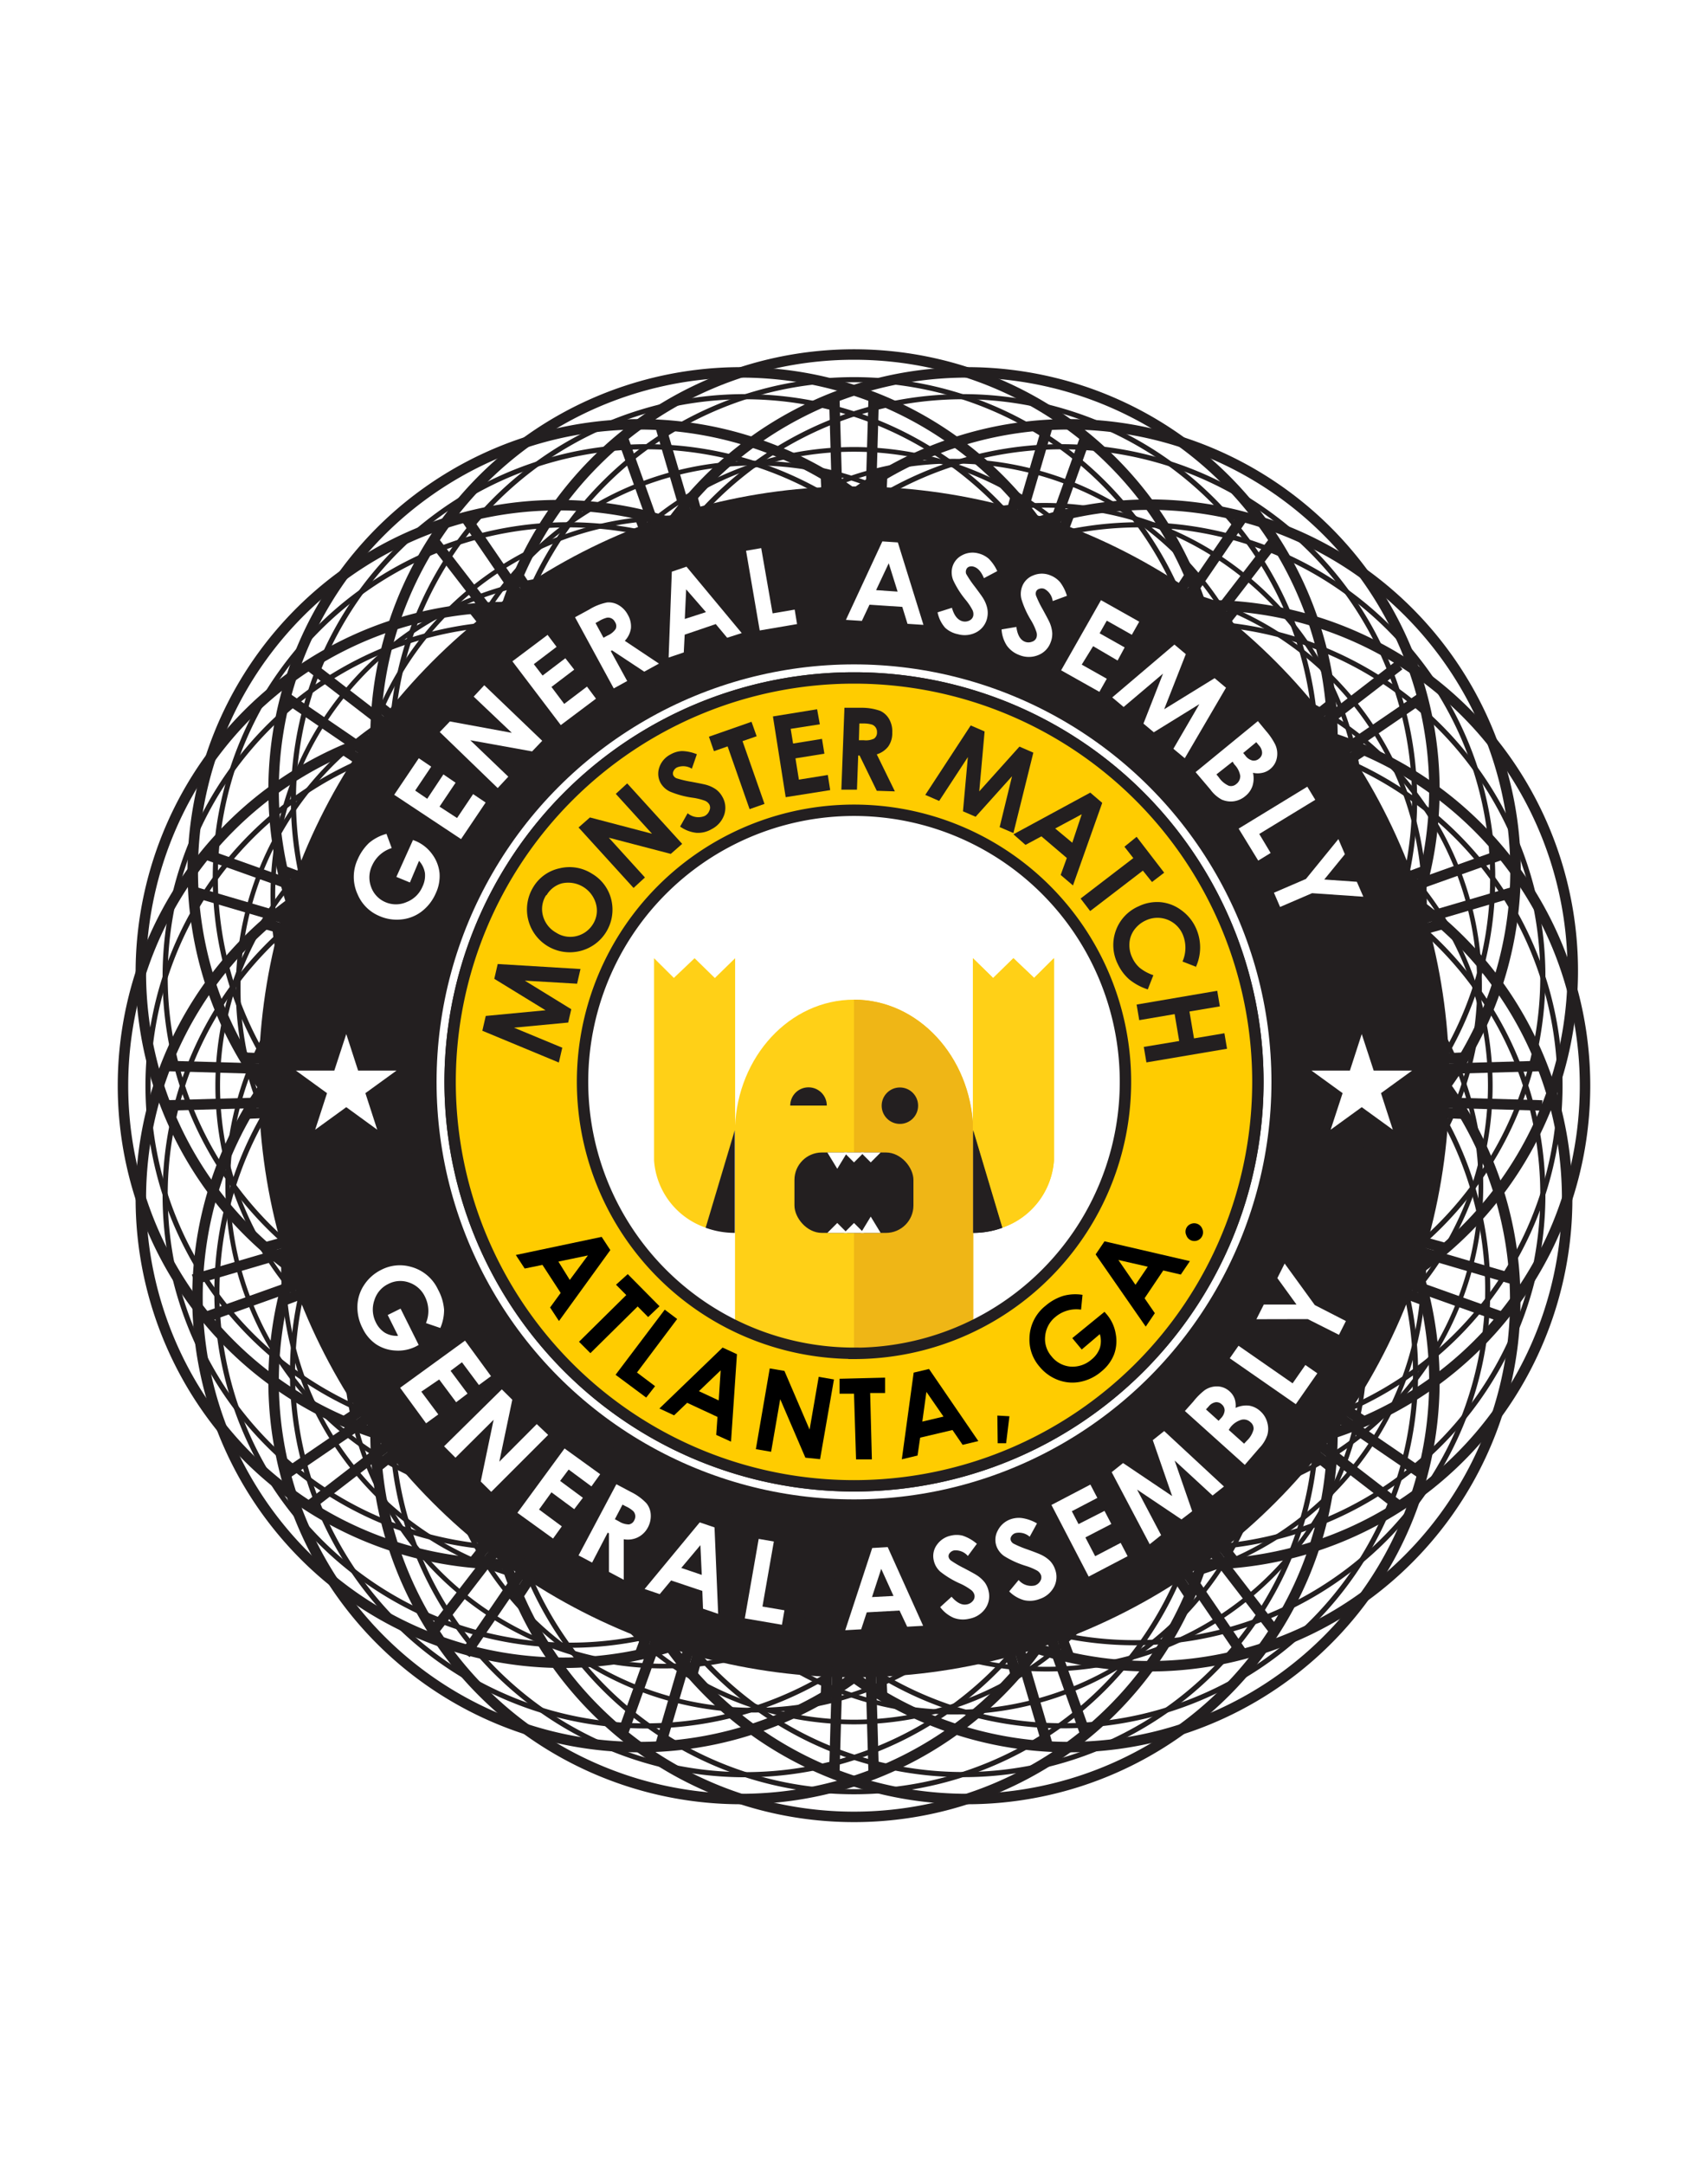 <svg xmlns="http://www.w3.org/2000/svg" viewBox="0 0 150 190"><defs><style>.cls-1,.cls-7{fill:#fff;}.cls-11,.cls-2{fill:#231f20;}.cls-12,.cls-2,.cls-3,.cls-4,.cls-5,.cls-8{stroke:#231f20;}.cls-12,.cls-2,.cls-3,.cls-4,.cls-5,.cls-7,.cls-8{stroke-miterlimit:10;}.cls-2{stroke-width:2.01px;}.cls-3,.cls-4,.cls-5,.cls-8{fill:none;}.cls-3{stroke-width:0.45px;}.cls-4{stroke-width:0.92px;}.cls-5{stroke-width:0.41px;}.cls-6{isolation:isolate;}.cls-7{stroke:#fff;stroke-width:1.02px;}.cls-12,.cls-7,.cls-8{stroke-linecap:round;}.cls-9{fill:#ffd017;}.cls-10{fill:#efb616;}.cls-12{fill:#fc0;}</style></defs><title>Asset 1highest</title><g id="Layer_2" data-name="Layer 2"><g id="Layer_4" data-name="Layer 4"><rect class="cls-1" width="150" height="190"/><circle class="cls-2" cx="75" cy="95" r="51.28"/><path class="cls-3" d="M106,64.34a31,31,0,0,0-62,0l31,31Z"/><line class="cls-3" x1="75" y1="95.33" x2="46.52" y2="52.09"/><line class="cls-3" x1="75" y1="95.33" x2="103.48" y2="52.09"/><line class="cls-3" x1="75" y1="95.33" x2="55.37" y2="40.34"/><line class="cls-3" x1="75" y1="95.33" x2="94.63" y2="40.34"/><path class="cls-3" d="M94.9,56.27a31,31,0,0,0-59,19.16L75,95.33Z"/><line class="cls-3" x1="75" y1="95.33" x2="34.55" y2="63"/><line class="cls-3" x1="75" y1="95.33" x2="88.72" y2="45.4"/><line class="cls-3" x1="75" y1="95.33" x2="39.34" y2="49.1"/><line class="cls-3" x1="75" y1="95.33" x2="76.67" y2="36.97"/><path class="cls-3" d="M81.86,52A31,31,0,1,0,31.7,88.48L75,95.33Z"/><line class="cls-3" x1="75" y1="95.33" x2="26.54" y2="77.09"/><line class="cls-3" x1="75" y1="95.33" x2="72.62" y2="43.61"/><line class="cls-3" x1="75" y1="95.33" x2="26.8" y2="62.38"/><line class="cls-3" x1="75" y1="95.33" x2="58.56" y2="39.31"/><path class="cls-3" d="M68.14,52A31,31,0,0,0,31.7,102.19L75,95.33Z"/><line class="cls-3" x1="75" y1="95.33" x2="23.27" y2="92.95"/><line class="cls-3" x1="75" y1="95.33" x2="56.75" y2="46.87"/><line class="cls-3" x1="75" y1="95.33" x2="18.98" y2="78.89"/><line class="cls-3" x1="75" y1="95.33" x2="42.05" y2="47.13"/><path class="cls-3" d="M55.1,56.27a31,31,0,0,0-19.16,59L75,95.33Z"/><line class="cls-3" x1="75" y1="95.33" x2="25.07" y2="109.06"/><line class="cls-3" x1="75" y1="95.33" x2="42.67" y2="54.88"/><line class="cls-3" x1="75" y1="95.33" x2="16.64" y2="97.01"/><line class="cls-3" x1="75" y1="95.33" x2="28.77" y2="59.68"/><path class="cls-3" d="M44,64.34a31,31,0,1,0,0,62l31-31Z"/><line class="cls-3" x1="75" y1="95.33" x2="31.75" y2="123.81"/><line class="cls-3" x1="75" y1="95.33" x2="31.75" y2="66.86"/><line class="cls-3" x1="75" y1="95.33" x2="20.01" y2="114.96"/><line class="cls-3" x1="75" y1="95.33" x2="20.01" y2="75.71"/><path class="cls-3" d="M35.94,75.43a31,31,0,0,0,19.16,59L75,95.33Z"/><line class="cls-3" x1="75" y1="95.33" x2="42.67" y2="135.78"/><line class="cls-3" x1="75" y1="95.33" x2="25.07" y2="81.61"/><line class="cls-3" x1="75" y1="95.33" x2="28.77" y2="130.99"/><line class="cls-3" x1="75" y1="95.33" x2="16.64" y2="93.66"/><path class="cls-3" d="M31.7,88.48a31,31,0,0,0,36.44,50.16L75,95.33Z"/><line class="cls-3" x1="75" y1="95.33" x2="56.75" y2="143.8"/><line class="cls-3" x1="75" y1="95.33" x2="23.27" y2="97.72"/><line class="cls-3" x1="75" y1="95.33" x2="42.05" y2="143.54"/><line class="cls-3" x1="75" y1="95.33" x2="18.98" y2="111.78"/><path class="cls-3" d="M31.7,102.19a31,31,0,0,0,50,36.7l.19-.26L75,95.33Z"/><line class="cls-3" x1="75" y1="95.33" x2="72.62" y2="147.06"/><line class="cls-3" x1="75" y1="95.33" x2="26.54" y2="113.58"/><line class="cls-3" x1="75" y1="95.33" x2="58.56" y2="151.36"/><line class="cls-3" x1="75" y1="95.33" x2="26.8" y2="128.29"/><path class="cls-3" d="M35.94,115.24a31,31,0,0,0,59,19.16L75,95.33Z"/><line class="cls-3" x1="75" y1="95.33" x2="88.72" y2="145.27"/><line class="cls-3" x1="75" y1="95.33" x2="34.55" y2="127.67"/><line class="cls-3" x1="75" y1="95.33" x2="76.67" y2="153.7"/><line class="cls-3" x1="75" y1="95.33" x2="39.34" y2="141.57"/><path class="cls-3" d="M44,126.33a31,31,0,0,0,62,0l-31-31Z"/><line class="cls-3" x1="75" y1="95.33" x2="103.48" y2="138.58"/><line class="cls-3" x1="75" y1="95.33" x2="46.52" y2="138.58"/><line class="cls-3" x1="75" y1="95.33" x2="94.63" y2="150.33"/><line class="cls-3" x1="75" y1="95.33" x2="55.37" y2="150.33"/><path class="cls-3" d="M55.1,134.39a31,31,0,1,0,59-19.16L75,95.33Z"/><line class="cls-3" x1="75" y1="95.33" x2="115.45" y2="127.67"/><line class="cls-3" x1="75" y1="95.33" x2="61.28" y2="145.27"/><line class="cls-3" x1="75" y1="95.33" x2="110.66" y2="141.57"/><line class="cls-3" x1="75" y1="95.33" x2="73.33" y2="153.7"/><path class="cls-3" d="M68.14,138.63a31,31,0,1,0,50.35-36.18l-.19-.26L75,95.33Z"/><line class="cls-3" x1="75" y1="95.33" x2="123.46" y2="113.58"/><line class="cls-3" x1="75" y1="95.33" x2="77.38" y2="147.06"/><line class="cls-3" x1="75" y1="95.33" x2="123.2" y2="128.29"/><line class="cls-3" x1="75" y1="95.33" x2="91.44" y2="151.36"/><path class="cls-3" d="M81.86,138.63A31,31,0,0,0,118.3,88.48L75,95.33Z"/><line class="cls-3" x1="75" y1="95.33" x2="126.73" y2="97.72"/><line class="cls-3" x1="75" y1="95.33" x2="93.25" y2="143.8"/><line class="cls-3" x1="75" y1="95.33" x2="131.02" y2="111.78"/><line class="cls-3" x1="75" y1="95.33" x2="107.95" y2="143.54"/><path class="cls-3" d="M94.9,134.39a31,31,0,0,0,19.16-59h0L75,95.33Z"/><line class="cls-3" x1="75" y1="95.33" x2="124.93" y2="81.61"/><line class="cls-3" x1="75" y1="95.33" x2="107.33" y2="135.78"/><line class="cls-3" x1="75" y1="95.33" x2="133.36" y2="93.66"/><line class="cls-3" x1="75" y1="95.33" x2="121.23" y2="130.99"/><path class="cls-3" d="M106,126.33a31,31,0,1,0,0-62l-31,31Z"/><line class="cls-3" x1="75" y1="95.33" x2="118.25" y2="66.86"/><line class="cls-3" x1="75" y1="95.33" x2="118.25" y2="123.81"/><line class="cls-3" x1="75" y1="95.33" x2="129.99" y2="75.71"/><line class="cls-3" x1="75" y1="95.33" x2="129.99" y2="114.96"/><path class="cls-3" d="M114.06,115.24a31,31,0,0,0-19.16-59L75,95.33Z"/><line class="cls-3" x1="75" y1="95.33" x2="107.33" y2="54.88"/><line class="cls-3" x1="75" y1="95.33" x2="124.93" y2="109.06"/><line class="cls-3" x1="75" y1="95.33" x2="121.23" y2="59.68"/><line class="cls-3" x1="75" y1="95.33" x2="133.36" y2="97.01"/><path class="cls-3" d="M118.3,102.19A31,31,0,1,0,81.86,52L75,95.33Z"/><line class="cls-3" x1="75" y1="95.33" x2="93.25" y2="46.87"/><line class="cls-3" x1="75" y1="95.33" x2="126.73" y2="92.95"/><line class="cls-3" x1="75" y1="95.33" x2="107.95" y2="47.13"/><line class="cls-3" x1="75" y1="95.33" x2="131.02" y2="78.89"/><path class="cls-3" d="M118.3,88.48A31,31,0,0,0,68.14,52L75,95.33Z"/><line class="cls-3" x1="75" y1="95.33" x2="77.38" y2="43.61"/><line class="cls-3" x1="75" y1="95.33" x2="123.46" y2="77.09"/><line class="cls-3" x1="75" y1="95.33" x2="91.44" y2="39.31"/><line class="cls-3" x1="75" y1="95.33" x2="123.2" y2="62.38"/><path class="cls-3" d="M114.06,75.43a31,31,0,0,0-59-19.16h0L75,95.33Z"/><line class="cls-3" x1="75" y1="95.33" x2="61.28" y2="45.4"/><line class="cls-3" x1="75" y1="95.33" x2="115.45" y2="63"/><line class="cls-3" x1="75" y1="95.33" x2="73.33" y2="36.97"/><line class="cls-3" x1="75" y1="95.33" x2="110.66" y2="49.1"/><path class="cls-4" d="M107.1,63.23a32.1,32.1,0,0,0-64.2,0h0L75,95.33Z"/><line class="cls-4" x1="75" y1="95.33" x2="45.51" y2="50.55"/><line class="cls-4" x1="75" y1="95.33" x2="104.49" y2="50.55"/><line class="cls-4" x1="75" y1="95.33" x2="54.67" y2="38.39"/><line class="cls-4" x1="75" y1="95.33" x2="95.33" y2="38.39"/><path class="cls-4" d="M95.61,54.88A32.1,32.1,0,0,0,34.55,74.72h0L75,95.33Z"/><line class="cls-4" x1="75" y1="95.33" x2="33.11" y2="61.85"/><line class="cls-4" x1="75" y1="95.33" x2="89.21" y2="43.62"/><line class="cls-4" x1="75" y1="95.33" x2="38.07" y2="47.45"/><line class="cls-4" x1="75" y1="95.33" x2="76.73" y2="34.89"/><path class="cls-4" d="M82.1,50.49A32.1,32.1,0,0,0,30.16,88.23h0L75,95.33Z"/><line class="cls-4" x1="75" y1="95.33" x2="24.81" y2="76.44"/><line class="cls-4" x1="75" y1="95.33" x2="72.53" y2="41.76"/><line class="cls-4" x1="75" y1="95.33" x2="25.08" y2="61.21"/><line class="cls-4" x1="75" y1="95.33" x2="57.97" y2="37.31"/><path class="cls-4" d="M67.9,50.49a32.1,32.1,0,1,0-37.74,51.94L75,95.33Z"/><line class="cls-4" x1="75" y1="95.33" x2="21.43" y2="92.87"/><line class="cls-4" x1="75" y1="95.33" x2="56.1" y2="45.15"/><line class="cls-4" x1="75" y1="95.33" x2="16.98" y2="78.3"/><line class="cls-4" x1="75" y1="95.33" x2="40.87" y2="45.42"/><path class="cls-4" d="M54.39,54.88a32.1,32.1,0,0,0-19.84,61.06L75,95.33Z"/><line class="cls-4" x1="75" y1="95.33" x2="23.29" y2="109.54"/><line class="cls-4" x1="75" y1="95.33" x2="41.52" y2="53.44"/><line class="cls-4" x1="75" y1="95.33" x2="14.56" y2="97.07"/><line class="cls-4" x1="75" y1="95.33" x2="27.12" y2="58.41"/><path class="cls-4" d="M42.9,63.23a32.1,32.1,0,0,0,0,64.2L75,95.33Z"/><line class="cls-4" x1="75" y1="95.33" x2="30.21" y2="124.83"/><line class="cls-4" x1="75" y1="95.33" x2="30.21" y2="65.84"/><line class="cls-4" x1="75" y1="95.33" x2="18.05" y2="115.66"/><line class="cls-4" x1="75" y1="95.33" x2="18.05" y2="75.01"/><path class="cls-4" d="M34.55,74.72a32.1,32.1,0,1,0,19.84,61.06L75,95.33Z"/><line class="cls-4" x1="75" y1="95.33" x2="41.52" y2="137.22"/><line class="cls-4" x1="75" y1="95.33" x2="23.29" y2="81.13"/><line class="cls-4" x1="75" y1="95.33" x2="27.12" y2="132.26"/><line class="cls-4" x1="75" y1="95.33" x2="14.56" y2="93.6"/><path class="cls-4" d="M30.16,88.23A32.11,32.11,0,0,0,67.9,140.18L75,95.33Z"/><line class="cls-4" x1="75" y1="95.33" x2="56.1" y2="145.52"/><line class="cls-4" x1="75" y1="95.33" x2="21.43" y2="97.8"/><line class="cls-4" x1="75" y1="95.33" x2="40.87" y2="145.25"/><line class="cls-4" x1="75" y1="95.33" x2="16.98" y2="112.36"/><path class="cls-4" d="M30.16,102.44A32.1,32.1,0,1,0,82.1,140.18L75,95.33Z"/><line class="cls-4" x1="75" y1="95.33" x2="72.53" y2="148.91"/><line class="cls-4" x1="75" y1="95.33" x2="24.81" y2="114.23"/><line class="cls-4" x1="75" y1="95.33" x2="57.97" y2="153.35"/><line class="cls-4" x1="75" y1="95.33" x2="25.08" y2="129.46"/><path class="cls-4" d="M34.55,115.95a32.1,32.1,0,0,0,61.06,19.84h0L75,95.33Z"/><line class="cls-4" x1="75" y1="95.33" x2="89.21" y2="147.05"/><line class="cls-4" x1="75" y1="95.33" x2="33.11" y2="128.82"/><line class="cls-4" x1="75" y1="95.33" x2="76.73" y2="155.78"/><line class="cls-4" x1="75" y1="95.33" x2="38.07" y2="143.22"/><path class="cls-4" d="M42.9,127.44a32.1,32.1,0,0,0,64.2,0h0L75,95.33Z"/><line class="cls-4" x1="75" y1="95.33" x2="104.49" y2="140.12"/><line class="cls-4" x1="75" y1="95.33" x2="45.51" y2="140.12"/><line class="cls-4" x1="75" y1="95.33" x2="95.33" y2="152.28"/><line class="cls-4" x1="75" y1="95.33" x2="54.67" y2="152.28"/><path class="cls-4" d="M54.39,135.79a32.1,32.1,0,1,0,61.06-19.84L75,95.33Z"/><line class="cls-4" x1="75" y1="95.33" x2="116.89" y2="128.82"/><line class="cls-4" x1="75" y1="95.33" x2="60.79" y2="147.05"/><line class="cls-4" x1="75" y1="95.33" x2="111.93" y2="143.22"/><line class="cls-4" x1="75" y1="95.33" x2="73.27" y2="155.78"/><path class="cls-4" d="M67.9,140.18a32.1,32.1,0,0,0,51.94-37.74h0L75,95.33Z"/><line class="cls-4" x1="75" y1="95.33" x2="125.19" y2="114.23"/><line class="cls-4" x1="75" y1="95.33" x2="77.47" y2="148.91"/><line class="cls-4" x1="75" y1="95.33" x2="124.92" y2="129.46"/><line class="cls-4" x1="75" y1="95.33" x2="92.03" y2="153.35"/><path class="cls-4" d="M82.1,140.18a32.1,32.1,0,1,0,37.74-51.94L75,95.33Z"/><line class="cls-4" x1="75" y1="95.33" x2="128.57" y2="97.8"/><line class="cls-4" x1="75" y1="95.33" x2="93.9" y2="145.52"/><line class="cls-4" x1="75" y1="95.33" x2="133.02" y2="112.36"/><line class="cls-4" x1="75" y1="95.33" x2="109.13" y2="145.25"/><path class="cls-4" d="M95.61,135.79a32.1,32.1,0,1,0,19.84-61.06h0L75,95.33Z"/><line class="cls-4" x1="75" y1="95.33" x2="126.71" y2="81.13"/><line class="cls-4" x1="75" y1="95.33" x2="108.48" y2="137.22"/><line class="cls-4" x1="75" y1="95.33" x2="135.44" y2="93.6"/><line class="cls-4" x1="75" y1="95.33" x2="122.88" y2="132.26"/><path class="cls-4" d="M107.1,127.44a32.1,32.1,0,0,0,0-64.2L75,95.33Z"/><line class="cls-4" x1="75" y1="95.33" x2="119.79" y2="65.84"/><line class="cls-4" x1="75" y1="95.33" x2="119.79" y2="124.83"/><line class="cls-4" x1="75" y1="95.33" x2="131.95" y2="75.01"/><line class="cls-4" x1="75" y1="95.33" x2="131.95" y2="115.66"/><path class="cls-4" d="M115.45,115.95A32.11,32.11,0,1,0,95.61,54.88L75,95.33Z"/><line class="cls-4" x1="75" y1="95.33" x2="108.48" y2="53.44"/><line class="cls-4" x1="75" y1="95.33" x2="126.71" y2="109.54"/><line class="cls-4" x1="75" y1="95.33" x2="122.88" y2="58.41"/><line class="cls-4" x1="75" y1="95.33" x2="135.44" y2="97.07"/><path class="cls-4" d="M119.84,102.44a32.11,32.11,0,1,0-37.74-52L75,95.33Z"/><line class="cls-4" x1="75" y1="95.33" x2="93.9" y2="45.15"/><line class="cls-4" x1="75" y1="95.33" x2="128.57" y2="92.87"/><line class="cls-4" x1="75" y1="95.33" x2="109.13" y2="45.42"/><line class="cls-4" x1="75" y1="95.33" x2="133.02" y2="78.3"/><path class="cls-4" d="M119.84,88.23A32.1,32.1,0,0,0,67.9,50.49h0L75,95.33Z"/><line class="cls-4" x1="75" y1="95.33" x2="77.47" y2="41.76"/><line class="cls-4" x1="75" y1="95.33" x2="125.19" y2="76.44"/><line class="cls-4" x1="75" y1="95.33" x2="92.03" y2="37.31"/><line class="cls-4" x1="75" y1="95.33" x2="124.92" y2="61.21"/><path class="cls-4" d="M115.45,74.72A32.1,32.1,0,1,0,54.39,54.88h0L75,95.33Z"/><line class="cls-4" x1="75" y1="95.33" x2="60.79" y2="43.62"/><line class="cls-4" x1="75" y1="95.33" x2="116.89" y2="61.85"/><line class="cls-4" x1="75" y1="95.33" x2="73.27" y2="34.89"/><line class="cls-4" x1="75" y1="95.33" x2="111.93" y2="47.45"/><path class="cls-5" d="M102.94,67.4a27.94,27.94,0,1,0-55.88,0h0L75,95.33Z"/><line class="cls-5" x1="75" y1="95.33" x2="49.33" y2="56.36"/><line class="cls-5" x1="75" y1="95.33" x2="100.67" y2="56.36"/><line class="cls-5" x1="75" y1="95.33" x2="57.31" y2="45.77"/><line class="cls-5" x1="75" y1="95.33" x2="92.69" y2="45.77"/><path class="cls-5" d="M92.94,60.13A27.94,27.94,0,0,0,39.59,76.75l.21.65L75,95.33Z"/><line class="cls-5" x1="75" y1="95.33" x2="38.54" y2="66.2"/><line class="cls-5" x1="75" y1="95.33" x2="87.37" y2="50.33"/><line class="cls-5" x1="75" y1="95.33" x2="42.86" y2="53.67"/><line class="cls-5" x1="75" y1="95.33" x2="76.51" y2="42.73"/><path class="cls-5" d="M81.18,56.31A27.94,27.94,0,0,0,36,89.15l39,6.18Z"/><line class="cls-5" x1="75" y1="95.33" x2="31.32" y2="78.89"/><line class="cls-5" x1="75" y1="95.33" x2="72.85" y2="48.71"/><line class="cls-5" x1="75" y1="95.33" x2="31.56" y2="65.64"/><line class="cls-5" x1="75" y1="95.33" x2="60.18" y2="44.84"/><path class="cls-5" d="M68.82,56.31A27.94,27.94,0,1,0,35,100.81q.48.37,1,.71l39-6.18Z"/><line class="cls-5" x1="75" y1="95.33" x2="28.38" y2="93.19"/><line class="cls-5" x1="75" y1="95.33" x2="58.55" y2="51.66"/><line class="cls-5" x1="75" y1="95.33" x2="24.51" y2="80.51"/><line class="cls-5" x1="75" y1="95.33" x2="45.3" y2="51.89"/><path class="cls-5" d="M57.06,60.13A27.94,27.94,0,0,0,39.8,113.27L75,95.33Z"/><line class="cls-5" x1="75" y1="95.33" x2="30" y2="107.7"/><line class="cls-5" x1="75" y1="95.33" x2="45.86" y2="58.88"/><line class="cls-5" x1="75" y1="95.33" x2="22.4" y2="96.84"/><line class="cls-5" x1="75" y1="95.33" x2="33.33" y2="63.2"/><path class="cls-5" d="M47.06,67.4a27.94,27.94,0,1,0,0,55.88h0L75,95.33Z"/><line class="cls-5" x1="75" y1="95.33" x2="36.02" y2="121"/><line class="cls-5" x1="75" y1="95.33" x2="36.02" y2="69.67"/><line class="cls-5" x1="75" y1="95.33" x2="25.44" y2="113.02"/><line class="cls-5" x1="75" y1="95.33" x2="25.44" y2="77.65"/><path class="cls-5" d="M39.8,77.4a27.94,27.94,0,1,0,16.62,53.35l.65-.21L75,95.33Z"/><line class="cls-5" x1="75" y1="95.33" x2="45.86" y2="131.79"/><line class="cls-5" x1="75" y1="95.33" x2="30" y2="82.97"/><line class="cls-5" x1="75" y1="95.33" x2="33.33" y2="127.47"/><line class="cls-5" x1="75" y1="95.33" x2="22.4" y2="93.83"/><path class="cls-5" d="M36,89.15a27.94,27.94,0,0,0,32.84,45.2l6.18-39Z"/><line class="cls-5" x1="75" y1="95.33" x2="58.55" y2="139.01"/><line class="cls-5" x1="75" y1="95.33" x2="28.38" y2="97.48"/><line class="cls-5" x1="75" y1="95.33" x2="45.3" y2="138.78"/><line class="cls-5" x1="75" y1="95.33" x2="24.51" y2="110.16"/><path class="cls-5" d="M36,101.52A27.94,27.94,0,1,0,80.59,135.2q.31-.41.61-.84l-6.2-39Z"/><line class="cls-5" x1="75" y1="95.33" x2="72.85" y2="141.96"/><line class="cls-5" x1="75" y1="95.33" x2="31.32" y2="111.78"/><line class="cls-5" x1="75" y1="95.33" x2="60.18" y2="145.83"/><line class="cls-5" x1="75" y1="95.33" x2="31.56" y2="125.03"/><path class="cls-5" d="M39.8,113.27a27.94,27.94,0,0,0,52.93,17.92l.21-.65L75,95.33Z"/><line class="cls-5" x1="75" y1="95.33" x2="87.37" y2="140.34"/><line class="cls-5" x1="75" y1="95.33" x2="38.54" y2="124.47"/><line class="cls-5" x1="75" y1="95.33" x2="76.51" y2="147.94"/><line class="cls-5" x1="75" y1="95.33" x2="42.86" y2="137"/><path class="cls-5" d="M47.06,123.27a27.94,27.94,0,0,0,55.88,0L75,95.33Z"/><line class="cls-5" x1="75" y1="95.33" x2="100.67" y2="134.31"/><line class="cls-5" x1="75" y1="95.33" x2="49.33" y2="134.31"/><line class="cls-5" x1="75" y1="95.33" x2="92.69" y2="144.9"/><line class="cls-5" x1="75" y1="95.33" x2="57.31" y2="144.9"/><path class="cls-5" d="M57.06,130.54a27.94,27.94,0,1,0,53.35-16.62l-.21-.65L75,95.33Z"/><line class="cls-5" x1="75" y1="95.33" x2="111.46" y2="124.47"/><line class="cls-5" x1="75" y1="95.33" x2="62.63" y2="140.34"/><line class="cls-5" x1="75" y1="95.33" x2="107.14" y2="137"/><line class="cls-5" x1="75" y1="95.33" x2="73.49" y2="147.94"/><path class="cls-5" d="M68.82,134.36A27.94,27.94,0,0,0,115,102.89q-.48-.7-1-1.37L75,95.33Z"/><line class="cls-5" x1="75" y1="95.33" x2="118.68" y2="111.78"/><line class="cls-5" x1="75" y1="95.33" x2="77.15" y2="141.96"/><line class="cls-5" x1="75" y1="95.33" x2="118.44" y2="125.03"/><line class="cls-5" x1="75" y1="95.33" x2="89.82" y2="145.83"/><path class="cls-5" d="M81.18,134.36A27.94,27.94,0,0,0,114,89.15L75,95.33Z"/><line class="cls-5" x1="75" y1="95.33" x2="121.62" y2="97.48"/><line class="cls-5" x1="75" y1="95.33" x2="91.45" y2="139.01"/><line class="cls-5" x1="75" y1="95.33" x2="125.49" y2="110.16"/><line class="cls-5" x1="75" y1="95.33" x2="104.7" y2="138.78"/><path class="cls-5" d="M92.94,130.54a27.94,27.94,0,1,0,18.12-52.86l-.86-.28L75,95.33Z"/><line class="cls-5" x1="75" y1="95.33" x2="120" y2="82.97"/><line class="cls-5" x1="75" y1="95.33" x2="104.14" y2="131.79"/><line class="cls-5" x1="75" y1="95.33" x2="127.6" y2="93.83"/><line class="cls-5" x1="75" y1="95.33" x2="116.67" y2="127.47"/><path class="cls-5" d="M102.94,123.27a27.94,27.94,0,1,0,0-55.88h0L75,95.33Z"/><line class="cls-5" x1="75" y1="95.33" x2="113.98" y2="69.67"/><line class="cls-5" x1="75" y1="95.33" x2="113.98" y2="121"/><line class="cls-5" x1="75" y1="95.33" x2="124.56" y2="77.65"/><line class="cls-5" x1="75" y1="95.33" x2="124.56" y2="113.02"/><path class="cls-5" d="M110.2,113.27A27.94,27.94,0,0,0,93.79,59.85l-.85.28L75,95.33Z"/><line class="cls-5" x1="75" y1="95.33" x2="104.14" y2="58.88"/><line class="cls-5" x1="75" y1="95.33" x2="120" y2="107.7"/><line class="cls-5" x1="75" y1="95.33" x2="116.67" y2="63.2"/><line class="cls-5" x1="75" y1="95.33" x2="127.6" y2="96.84"/><path class="cls-5" d="M114,101.52a27.94,27.94,0,0,0-32.84-45.2L75,95.33Z"/><line class="cls-5" x1="75" y1="95.33" x2="91.45" y2="51.66"/><line class="cls-5" x1="75" y1="95.33" x2="121.62" y2="93.19"/><line class="cls-5" x1="75" y1="95.33" x2="104.7" y2="51.89"/><line class="cls-5" x1="75" y1="95.33" x2="125.49" y2="80.51"/><path class="cls-5" d="M114,89.15A27.94,27.94,0,1,0,69.41,55.47q-.31.41-.61.84l6.18,39Z"/><line class="cls-5" x1="75" y1="95.33" x2="77.15" y2="48.71"/><line class="cls-5" x1="75" y1="95.33" x2="118.68" y2="78.89"/><line class="cls-5" x1="75" y1="95.33" x2="89.82" y2="44.84"/><line class="cls-5" x1="75" y1="95.33" x2="118.44" y2="65.64"/><path class="cls-5" d="M110.2,77.4A27.94,27.94,0,0,0,57.27,59.48l-.21.65L75,95.33Z"/><line class="cls-5" x1="75" y1="95.33" x2="62.63" y2="50.33"/><line class="cls-5" x1="75" y1="95.33" x2="111.46" y2="66.2"/><line class="cls-5" x1="75" y1="95.33" x2="73.49" y2="42.73"/><line class="cls-5" x1="75" y1="95.33" x2="107.14" y2="53.67"/><g class="cls-6"><path class="cls-1" d="M38.67,116.61l-1.26-.43a2.8,2.8,0,0,0-.08-2.3,2.4,2.4,0,0,0-1.4-1.26,2.27,2.27,0,0,0-1.82.12,2.33,2.33,0,0,0-1.23,1.43A2.49,2.49,0,0,0,33,116.1a2.23,2.23,0,0,0,.79.92,2.06,2.06,0,0,0,1.17.28l-.91-1.83,1.13-.56,1.59,3.19-.26.14a3.47,3.47,0,0,1-1.79.35,3.36,3.36,0,0,1-1.69-.55,3.55,3.55,0,0,1-1.19-1.41,4,4,0,0,1-.45-2,3.51,3.51,0,0,1,.61-1.83,3.81,3.81,0,0,1,1.49-1.3,3.54,3.54,0,0,1,2.6-.26,3.66,3.66,0,0,1,2.38,2A4.38,4.38,0,0,1,39,115,4,4,0,0,1,38.67,116.61Z"/></g><g class="cls-6"><path class="cls-1" d="M40.84,117.72l2.28,3.12-1.06.78-1.49-2-1,.75,1.49,2-1,.76-1.49-2L37,122.2l1.49,2-1.07.78-2.28-3.12Z"/></g><g class="cls-6"><path class="cls-1" d="M44.07,122l.92.91-1.14,5.44,3.29-3.3,1,.95-5,5-.92-.91,1.13-5.42L40,128l-1-1Z"/></g><g class="cls-6"><path class="cls-1" d="M49.58,127.19l3.13,2.26-.77,1.07-2-1.48-.75,1,2,1.48-.76,1-2-1.48-1.09,1.51,2,1.48-.77,1.07-3.13-2.26Z"/></g><g class="cls-6"><path class="cls-1" d="M54.13,130.33l1.26.67a4.71,4.71,0,0,1,1.38,1,1.71,1.71,0,0,1,.38,1,2.13,2.13,0,0,1-.27,1.16A2,2,0,0,1,56,135a2,2,0,0,1-1.22.16v3.56l-1.3-.69v-3.39l-.11-.06L52,137.21l-1.19-.63ZM54,133.4l.37.2a1.65,1.65,0,0,0,.86.26.63.63,0,0,0,.48-.38.68.68,0,0,0,.08-.41.67.67,0,0,0-.17-.37,2.4,2.4,0,0,0-.62-.41l-.33-.17Z"/></g><g class="cls-6"><path class="cls-1" d="M61.45,133.68l1.3.44.32,7.59-1.33-.45-.06-1.56-2.74-.92-1,1.2-1.33-.45Zm.06,2-1.68,2,1.8.61Z"/></g><g class="cls-6"><path class="cls-1" d="M66.63,135.13l1.33.23-1,5.71,1.93.33-.22,1.27-3.26-.56Z"/></g><g class="cls-6"><path class="cls-1" d="M76.6,135.93l1.36-.08,3.11,6.91-1.4.08L79,141.42l-2.88.16-.49,1.49-1.4.08Zm.79,1.83-.81,2.48,1.89-.1Z"/></g><g class="cls-6"><path class="cls-1" d="M85.79,135.56,85,136.63a1.42,1.42,0,0,0-1.2-.49.65.65,0,0,0-.39.23.42.42,0,0,0-.1.35.56.56,0,0,0,.19.3,9.24,9.24,0,0,0,1.16.68q.89.47,1.09.6a2.82,2.82,0,0,1,.73.65,2,2,0,0,1,.34.77,1.89,1.89,0,0,1-.29,1.53,2.19,2.19,0,0,1-1.41.89,2.33,2.33,0,0,1-1.37-.08,2.92,2.92,0,0,1-1.18-.94l1-.91q.7.81,1.35.67a.86.86,0,0,0,.53-.32.6.6,0,0,0,.13-.5.79.79,0,0,0-.28-.43,5.09,5.09,0,0,0-.92-.55A8,8,0,0,1,82.57,138,1.86,1.86,0,0,1,82,137a1.67,1.67,0,0,1,.28-1.35,2,2,0,0,1,1.24-.81,2.19,2.19,0,0,1,1,0A3.69,3.69,0,0,1,85.79,135.56Z"/></g><g class="cls-6"><path class="cls-1" d="M91.07,133.77l-.64,1.17a1.42,1.42,0,0,0-1.25-.32.65.65,0,0,0-.36.28.42.42,0,0,0-.05.36.55.55,0,0,0,.23.28,9.17,9.17,0,0,0,1.24.52q.94.34,1.16.45a2.82,2.82,0,0,1,.81.55,2,2,0,0,1,.44.72,1.89,1.89,0,0,1-.08,1.56,2.2,2.2,0,0,1-1.28,1.07,2.34,2.34,0,0,1-1.36.1,2.93,2.93,0,0,1-1.3-.77l.83-1a1.44,1.44,0,0,0,1.42.48.86.86,0,0,0,.48-.39.61.61,0,0,0,.06-.52.8.8,0,0,0-.33-.39,5.17,5.17,0,0,0-1-.42,8,8,0,0,1-1.9-.86,1.84,1.84,0,0,1-.67-.85,1.67,1.67,0,0,1,.1-1.38,2,2,0,0,1,1.12-1,2.19,2.19,0,0,1,1-.11A3.68,3.68,0,0,1,91.07,133.77Z"/></g><g class="cls-6"><path class="cls-1" d="M92.34,132.15l3.42-1.79.61,1.17-2.24,1.17.59,1.13L97,132.67l.6,1.15L95.32,135l.86,1.65,2.24-1.17.61,1.17-3.42,1.79Z"/></g><g class="cls-6"><path class="cls-1" d="M97.63,129.27l1-.8,4.31,2.9-1.7-4.91,1-.8,5.25,4.87-1,.79-3.33-3.07,1.54,4.45-.94.72-3.9-2.62,2.11,4-1,.8Z"/></g><g class="cls-6"><path class="cls-1" d="M109.32,128.63l-5.26-4.73.74-.83a5.76,5.76,0,0,1,1-1,1.89,1.89,0,0,1,1.14-.33,1.64,1.64,0,0,1,1.05.44,1.58,1.58,0,0,1,.43.62,1.88,1.88,0,0,1,.09.83,2.2,2.2,0,0,1,1.19-.2,1.91,1.91,0,0,1,1,.5,2,2,0,0,1,.6,1,2,2,0,0,1,0,1.08,3.06,3.06,0,0,1-.72,1.16Zm-3.41-4.87,1.11,1,.2-.22a1.1,1.1,0,0,0,.33-.68.7.7,0,0,0-.26-.55.66.66,0,0,0-.54-.18,1,1,0,0,0-.61.38Zm2,1.8,1.35,1.21.23-.25a2.08,2.08,0,0,0,.6-1,.71.71,0,0,0-.26-.63.86.86,0,0,0-.77-.23,1.9,1.9,0,0,0-1,.67Z"/></g><g class="cls-6"><path class="cls-1" d="M108,119.27l.77-1.1,4.75,3.3,1.12-1.61,1.05.73-1.89,2.71Z"/></g><g class="cls-6"><path class="cls-1" d="M110.34,115.84l.65-1.29,2.87,0-1.68-2.32.64-1.28,2.65,3.65L118.2,116l-.61,1.21-2.74-1.38Z"/></g><g class="cls-6"><path class="cls-1" d="M33.94,73.22l.46,1.25A2.8,2.8,0,0,0,32.68,76a2.4,2.4,0,0,0-.09,1.88,2.27,2.27,0,0,0,1.24,1.33,2.32,2.32,0,0,0,1.88,0,2.48,2.48,0,0,0,1.39-1.35,2.22,2.22,0,0,0,.22-1.19,2.06,2.06,0,0,0-.52-1.08L36,77.49,34.81,77l1.46-3.24.28.11A3.45,3.45,0,0,1,37.95,75a3.36,3.36,0,0,1,.65,1.65,3.54,3.54,0,0,1-.34,1.81A4,4,0,0,1,37,80.06a3.49,3.49,0,0,1-1.8.68,3.79,3.79,0,0,1-1.94-.33,3.54,3.54,0,0,1-1.84-1.85,3.65,3.65,0,0,1,0-3.12,4.38,4.38,0,0,1,1-1.43A4,4,0,0,1,33.94,73.22Z"/></g><g class="cls-6"><path class="cls-1" d="M34.62,69.79l2.16-3.21,1.09.74-1.41,2.1,1.06.72L38.94,68l1.07.73-1.41,2.1,1.54,1,1.41-2.1,1.1.74-2.16,3.21Z"/></g><g class="cls-6"><path class="cls-1" d="M38.62,64.28l.89-.93,5.44,1L41.6,61.17l.93-1,5.09,4.88-.89.93L41.3,65l3.34,3.2-.93,1Z"/></g><g class="cls-6"><path class="cls-1" d="M45,58.07l3.09-2.32.79,1.05-2,1.52.77,1,2-1.52.78,1-2,1.52,1.12,1.49,2-1.52.79,1.06-3.09,2.32Z"/></g><g class="cls-6"><path class="cls-1" d="M50.5,54.2l1.25-.68a4.7,4.7,0,0,1,1.57-.62,1.71,1.71,0,0,1,1,.23,2.12,2.12,0,0,1,.82.86,2,2,0,0,1,.27,1.18,2,2,0,0,1-.54,1.1l3,2-1.29.71-2.83-1.87-.11.06,1.44,2.63-1.18.65ZM53,56l.37-.2a1.64,1.64,0,0,0,.7-.57A.64.64,0,0,0,54,54.6a.68.68,0,0,0-.3-.3.67.67,0,0,0-.4-.06,2.45,2.45,0,0,0-.68.29l-.32.18Z"/></g><g class="cls-6"><path class="cls-1" d="M59,50.2l1.29-.44,4.85,5.83L63.86,56l-1-1.2-2.73.93-.08,1.56-1.33.45Zm1.26,1.55-.12,2.6L62,53.75Z"/></g><g class="cls-6"><path class="cls-1" d="M65.52,48.36l1.33-.23,1,5.73,1.94-.33L70,54.8l-3.28.56Z"/></g><g class="cls-6"><path class="cls-1" d="M77.49,47.54l1.36.09,2.25,7.24-1.4-.09-.46-1.49-2.88-.19-.67,1.42-1.4-.09Zm.56,1.92-1.11,2.36,1.89.13Z"/></g><g class="cls-6"><path class="cls-1" d="M87.58,50.15l-1.17.62q-.34-.83-.87-1a.65.65,0,0,0-.45,0,.42.42,0,0,0-.24.27.54.54,0,0,0,0,.35,9.37,9.37,0,0,0,.75,1.11q.6.8.72,1a2.81,2.81,0,0,1,.38.9,2,2,0,0,1,0,.84,1.88,1.88,0,0,1-.92,1.26,2.19,2.19,0,0,1-1.65.19A2.33,2.33,0,0,1,83,55.12a2.92,2.92,0,0,1-.66-1.35l1.26-.4q.28,1,.92,1.18a.86.86,0,0,0,.61-.06.6.6,0,0,0,.34-.4.82.82,0,0,0-.06-.51,5.23,5.23,0,0,0-.59-.89,7.88,7.88,0,0,1-1.11-1.75,1.83,1.83,0,0,1-.09-1.07,1.66,1.66,0,0,1,.83-1.09,1.94,1.94,0,0,1,1.46-.19,2.18,2.18,0,0,1,.92.47A3.66,3.66,0,0,1,87.58,50.15Z"/></g><g class="cls-6"><path class="cls-1" d="M93.7,52.32l-1.25.46a1.41,1.41,0,0,0-.73-1.07.64.64,0,0,0-.46,0,.41.41,0,0,0-.27.24.55.55,0,0,0,0,.36,9.28,9.28,0,0,0,.59,1.21q.48.88.58,1.1a2.83,2.83,0,0,1,.25.95,2,2,0,0,1-.14.83,1.89,1.89,0,0,1-1.08,1.12,2.19,2.19,0,0,1-1.67,0,2.33,2.33,0,0,1-1.09-.82,2.91,2.91,0,0,1-.47-1.43l1.3-.22q.14,1.06.75,1.3a.86.86,0,0,0,.62,0,.6.6,0,0,0,.39-.35.8.8,0,0,0,0-.51,5.09,5.09,0,0,0-.46-1,7.94,7.94,0,0,1-.86-1.9,1.85,1.85,0,0,1,.06-1.07,1.67,1.67,0,0,1,1-1,1.94,1.94,0,0,1,1.48,0,2.18,2.18,0,0,1,.85.59A3.71,3.71,0,0,1,93.7,52.32Z"/></g><g class="cls-6"><path class="cls-1" d="M96.69,52.7l3.36,1.89-.65,1.15-2.2-1.24-.63,1.11,2.2,1.24L98.15,58,96,56.74,95,58.36l2.2,1.24-.65,1.15-3.36-1.89Z"/></g><g class="cls-6"><path class="cls-1" d="M103.14,56.6l1,.84-1.9,4.84,4.43-2.73,1,.84-3.62,6.19-1-.83,2.28-3.92-4,2.47-.91-.76,1.72-4.39-3.46,2.93-1-.84Z"/></g><g class="cls-6"><path class="cls-1" d="M105,67.8l5.47-4.48.71.86a5.76,5.76,0,0,1,.8,1.17,1.9,1.9,0,0,1,.16,1.18,1.64,1.64,0,0,1-.59,1,1.56,1.56,0,0,1-.68.33,1.86,1.86,0,0,1-.83,0A2.21,2.21,0,0,1,110,69a1.93,1.93,0,0,1-.64.91,2,2,0,0,1-1,.45,2,2,0,0,1-1.07-.15,3,3,0,0,1-1-.89Zm3.25-.92L106.83,68l.21.26a2.08,2.08,0,0,0,.88.74.7.7,0,0,0,.66-.16.86.86,0,0,0,.34-.72,1.89,1.89,0,0,0-.52-1Zm2.08-1.71-1.15.95.19.23a1.09,1.09,0,0,0,.62.43.7.7,0,0,0,.59-.17.65.65,0,0,0,.26-.51,1,1,0,0,0-.29-.66Z"/></g><g class="cls-6"><path class="cls-1" d="M114.81,69.08l.7,1.15-4.92,3,1,1.67-1.09.67-1.72-2.81Z"/></g><g class="cls-6"><path class="cls-1" d="M117.54,73.68l.57,1.33-1.81,2.22,2.86.2.57,1.31-4.5-.31-2.81,1.21-.54-1.25,2.81-1.21Z"/></g><circle class="cls-7" cx="75" cy="95" r="36.15"/><circle class="cls-8" cx="75" cy="95" r="35.47"/><path class="cls-9" d="M85.45,99C85.23,92.78,80.64,87.78,75,87.78S64.77,92.78,64.55,99h0v20.83H85.47V99Z"/><path class="cls-10" d="M85.47,99h0C85.22,92.78,80.64,87.78,75,87.78v32.09H85.47Z"/><circle class="cls-11" cx="79.03" cy="97.09" r="1.6"/><path class="cls-9" d="M90.82,85.87,89,84.14l-1.78,1.74-1.78-1.74v15.1L88,107.81a6.74,6.74,0,0,0,4.56-5.92h0V84.14Z"/><path class="cls-11" d="M85.47,101.58v6.68a7.52,7.52,0,0,0,2.56-.45l-2.56-8.57Z"/><path class="cls-9" d="M90.82,85.87,89,84.14l-1.78,1.74-1.78-1.74v15.1L88,107.81a6.74,6.74,0,0,0,4.56-5.92h0V84.14Z"/><path class="cls-11" d="M85.47,101.58v6.68a7.52,7.52,0,0,0,2.56-.45l-2.56-8.57Z"/><path class="cls-9" d="M59.18,85.87,61,84.14l1.78,1.74,1.78-1.74v15.1L62,107.81a6.74,6.74,0,0,1-4.56-5.92h0V84.14Z"/><path class="cls-11" d="M64.53,101.58v6.68a7.52,7.52,0,0,1-2.56-.45l2.56-8.57Z"/><rect class="cls-11" x="69.77" y="101.2" width="10.45" height="7.06" rx="2.41" ry="2.41"/><path class="cls-1" d="M74.4,108.26H72.66l.87-.87Z"/><path class="cls-1" d="M75.87,108.26H74.13l.87-.87Z"/><path class="cls-1" d="M77.34,108.26H75.6l.87-1.43Z"/><path class="cls-1" d="M73.53,102.63l-.87-1.43H74.4Z"/><path class="cls-1" d="M75,102.07l-.87-.87h1.74Z"/><path class="cls-1" d="M76.47,102.07l-.87-.87h1.74Z"/><path class="cls-11" d="M71,95.48a1.6,1.6,0,0,0-1.6,1.6h3.21a1.6,1.6,0,0,0-1.6-1.6Z"/><path class="cls-12" d="M75,59.53A35.47,35.47,0,1,0,110.47,95,35.47,35.47,0,0,0,75,59.53Zm0,59.3A23.84,23.84,0,1,1,98.84,95h0A23.84,23.84,0,0,1,75,118.84Z"/><g class="cls-6"><path d="M52.84,108.61l.76,1.16L49.09,116l-.78-1.19.93-1.28-1.6-2.46-1.56.32-.78-1.19Zm-1.21,1.63-2.59.54,1,1.61Z"/></g><g class="cls-6"><path d="M55.13,111.88l2.79,2.82-1,.95-.92-.93-4.15,4.1-1-1,4.15-4.1-.9-.91Z"/></g><g class="cls-6"><path d="M58.38,115l1.09.82-3.53,4.7,1.59,1.2-.78,1-2.69-2Z"/></g><g class="cls-6"><path d="M63.46,118.33l1.26.58-.52,7.68L62.9,126l.11-1.58-2.66-1.24-1.15,1.1-1.29-.6Zm-.17,2-1.91,1.83,1.74.81Z"/></g><g class="cls-6"><path d="M67.6,120.16l1.29.22,2.21,5.15.8-4.63,1.34.23-1.22,7L70.73,128l-2.21-5.14-.8,4.62-1.34-.23Z"/></g><g class="cls-6"><path d="M73.73,121.07l4-.1,0,1.35-1.31,0,.15,5.83-1.39,0L75,122.38l-1.27,0Z"/></g><g class="cls-6"><path d="M80.24,120.53l1.35-.32,4.33,6.33-1.38.33-.89-1.3-2.84.67-.23,1.57-1.38.33Zm1.12,1.69L81,124.83l1.86-.44Z"/></g><g class="cls-6"><path d="M87.59,124.3l1.06.06-.29,2.37-.74,0Z"/></g><g class="cls-6"><path d="M95.07,113.7,94.94,115a2.85,2.85,0,0,0-2.25.64,2.44,2.44,0,0,0-.9,1.68,2.3,2.3,0,0,0,.55,1.77A2.37,2.37,0,0,0,94,120a2.53,2.53,0,0,0,1.87-.63,2.26,2.26,0,0,0,.72-1,2.1,2.1,0,0,0,0-1.22L95,118.5l-.83-1L97,115.19l.2.23a3.51,3.51,0,0,1,.78,1.68,3.42,3.42,0,0,1-.13,1.8,3.61,3.61,0,0,1-1.1,1.51,4.06,4.06,0,0,1-1.84.92,3.55,3.55,0,0,1-2-.16A3.85,3.85,0,0,1,91.29,120a3.6,3.6,0,0,1-.88-2.5,3.71,3.71,0,0,1,1.41-2.84,4.4,4.4,0,0,1,1.56-.87A4,4,0,0,1,95.07,113.7Z"/></g><g class="cls-6"><path d="M96.22,110.15,97,109l7.5,1.74-.8,1.18-1.54-.36L100.52,114l.9,1.31-.8,1.18Zm2,.49,1.5,2.18,1.08-1.59Z"/></g><g class="cls-6"><path d="M104.17,107.87a.74.74,0,0,1,.42-.4.76.76,0,0,1,1,.44.76.76,0,0,1-1,1,.73.73,0,0,1-.4-.43A.74.74,0,0,1,104.17,107.87Z"/></g><g class="cls-6"><path class="cls-11" d="M42.36,90.51l.3-1.3,5.25-.5-4.5-2.76.3-1.3,7.27.44-.3,1.29-4.59-.27,4.08,2.51-.27,1.17-4.76.45L49.38,92l-.3,1.3Z"/></g><g class="cls-6"><path class="cls-11" d="M46.83,77.9a3.55,3.55,0,0,1,2.3-1.65,3.66,3.66,0,0,1,2.86.47,3.62,3.62,0,0,1,1.7,2.3,3.74,3.74,0,0,1-2.79,4.5,3.76,3.76,0,0,1-4.07-5.62Zm1.13.71a2.25,2.25,0,0,0-.28,1.79,2.4,2.4,0,0,0,1.15,1.49,2.29,2.29,0,0,0,2,.25,2.33,2.33,0,0,0,1.25-1,2.22,2.22,0,0,0,.26-1.77,2.53,2.53,0,0,0-3-1.8A2.24,2.24,0,0,0,48,78.61Z"/></g><g class="cls-6"><path class="cls-11" d="M50.81,72.66l1-.88,5.45,1.43-3.18-3.5,1-.92,4.83,5.31-1,.88-5.44-1.42,3.17,3.49-1,.92Z"/></g><g class="cls-6"><path class="cls-11" d="M61.2,66.23l-.44,1.27a1.44,1.44,0,0,0-1.31-.11.66.66,0,0,0-.31.34.42.42,0,0,0,0,.37.55.55,0,0,0,.27.24,9.32,9.32,0,0,0,1.32.31q1,.19,1.23.25a2.87,2.87,0,0,1,.91.41,2,2,0,0,1,.56.64,1.92,1.92,0,0,1,.18,1.57,2.23,2.23,0,0,1-1.1,1.28,2.36,2.36,0,0,1-1.35.33,3,3,0,0,1-1.43-.55l.66-1.17a1.46,1.46,0,0,0,1.5.24.88.88,0,0,0,.41-.47.61.61,0,0,0,0-.53.82.82,0,0,0-.4-.34,5.23,5.23,0,0,0-1.06-.26,8,8,0,0,1-2-.54,1.87,1.87,0,0,1-.81-.73,1.69,1.69,0,0,1-.13-1.39,2,2,0,0,1,1-1.15,2.21,2.21,0,0,1,1-.29A3.72,3.72,0,0,1,61.2,66.23Z"/></g><g class="cls-6"><path class="cls-11" d="M62.26,64.69,66,63.38l.45,1.27-1.24.43,1.93,5.51-1.31.46-1.93-5.51-1.2.42Z"/></g><g class="cls-6"><path class="cls-11" d="M67.88,62.91l3.88-.63L72,63.6,69.44,64l.21,1.29,2.54-.41.21,1.3-2.54.41.3,1.87,2.54-.41.21,1.33L69,70Z"/></g><g class="cls-6"><path class="cls-11" d="M74.16,62.15l1.45,0a4.82,4.82,0,0,1,1.69.27,1.74,1.74,0,0,1,.79.73,2.16,2.16,0,0,1,.27,1.18A2,2,0,0,1,78,65.56a2.05,2.05,0,0,1-1,.68l1.59,3.25L77,69.44l-1.51-3.1h-.12l-.11,3-1.37,0ZM75.43,65l.43,0a1.68,1.68,0,0,0,.9-.14.64.64,0,0,0,.26-.56.7.7,0,0,0-.11-.41.67.67,0,0,0-.32-.26,2.45,2.45,0,0,0-.75-.1h-.37Z"/></g><g class="cls-6"><path class="cls-11" d="M85.25,63.7l1.22.53L86,69.49l3.53-3.93,1.22.53L89,73.15l-1.21-.52,1.09-4.47-3.2,3.56-1.11-.48L85,66.48l-2.52,3.85-1.22-.53Z"/></g><g class="cls-6"><path class="cls-11" d="M95.75,69.6l1.05.9-2.57,7.25-1.08-.92.54-1.49-2.23-1.9-1.4.75L89,73.26ZM95,71.5l-2.33,1.25L94.17,74Z"/></g><g class="cls-6"><path class="cls-11" d="M99.82,73.48l2.42,3.15-1.07.82-.8-1L95.74,80l-.84-1.1,4.63-3.55-.78-1Z"/></g><g class="cls-6"><path class="cls-11" d="M105.08,84.91l-1.23-.48a3,3,0,0,0,0-2.42,2.41,2.41,0,0,0-3.24-1.18,2.58,2.58,0,0,0-1,.82,2.24,2.24,0,0,0-.42,1.17,2.55,2.55,0,0,0,.25,1.28,2.6,2.6,0,0,0,.66.89,3.9,3.9,0,0,0,1.19.64l-.49,1.25A5.08,5.08,0,0,1,99.17,86a4.1,4.1,0,0,1-1-1.34A3.73,3.73,0,0,1,98,81.7a3.68,3.68,0,0,1,2-2.12,3.72,3.72,0,0,1,1.94-.36,3.6,3.6,0,0,1,1.8.7,3.91,3.91,0,0,1,1.28,1.55,4.13,4.13,0,0,1,0,3.45Z"/></g><g class="cls-6"><path class="cls-11" d="M106.9,87l.23,1.37-2.67.45.4,2.36,2.67-.45.23,1.36-7.08,1.2-.23-1.36,3.11-.52-.4-2.36-3.11.53-.23-1.37Z"/></g><polygon class="cls-1" points="30.41 90.8 31.45 94.01 34.82 94.01 32.09 95.99 33.13 99.2 30.41 97.22 27.68 99.2 28.72 95.99 25.99 94.01 29.36 94.01 30.41 90.8"/><polygon class="cls-1" points="119.59 90.8 118.55 94.01 115.18 94.01 117.91 95.99 116.86 99.2 119.59 97.22 122.32 99.2 121.28 95.99 124.01 94.01 120.64 94.01 119.59 90.8"/></g></g></svg>